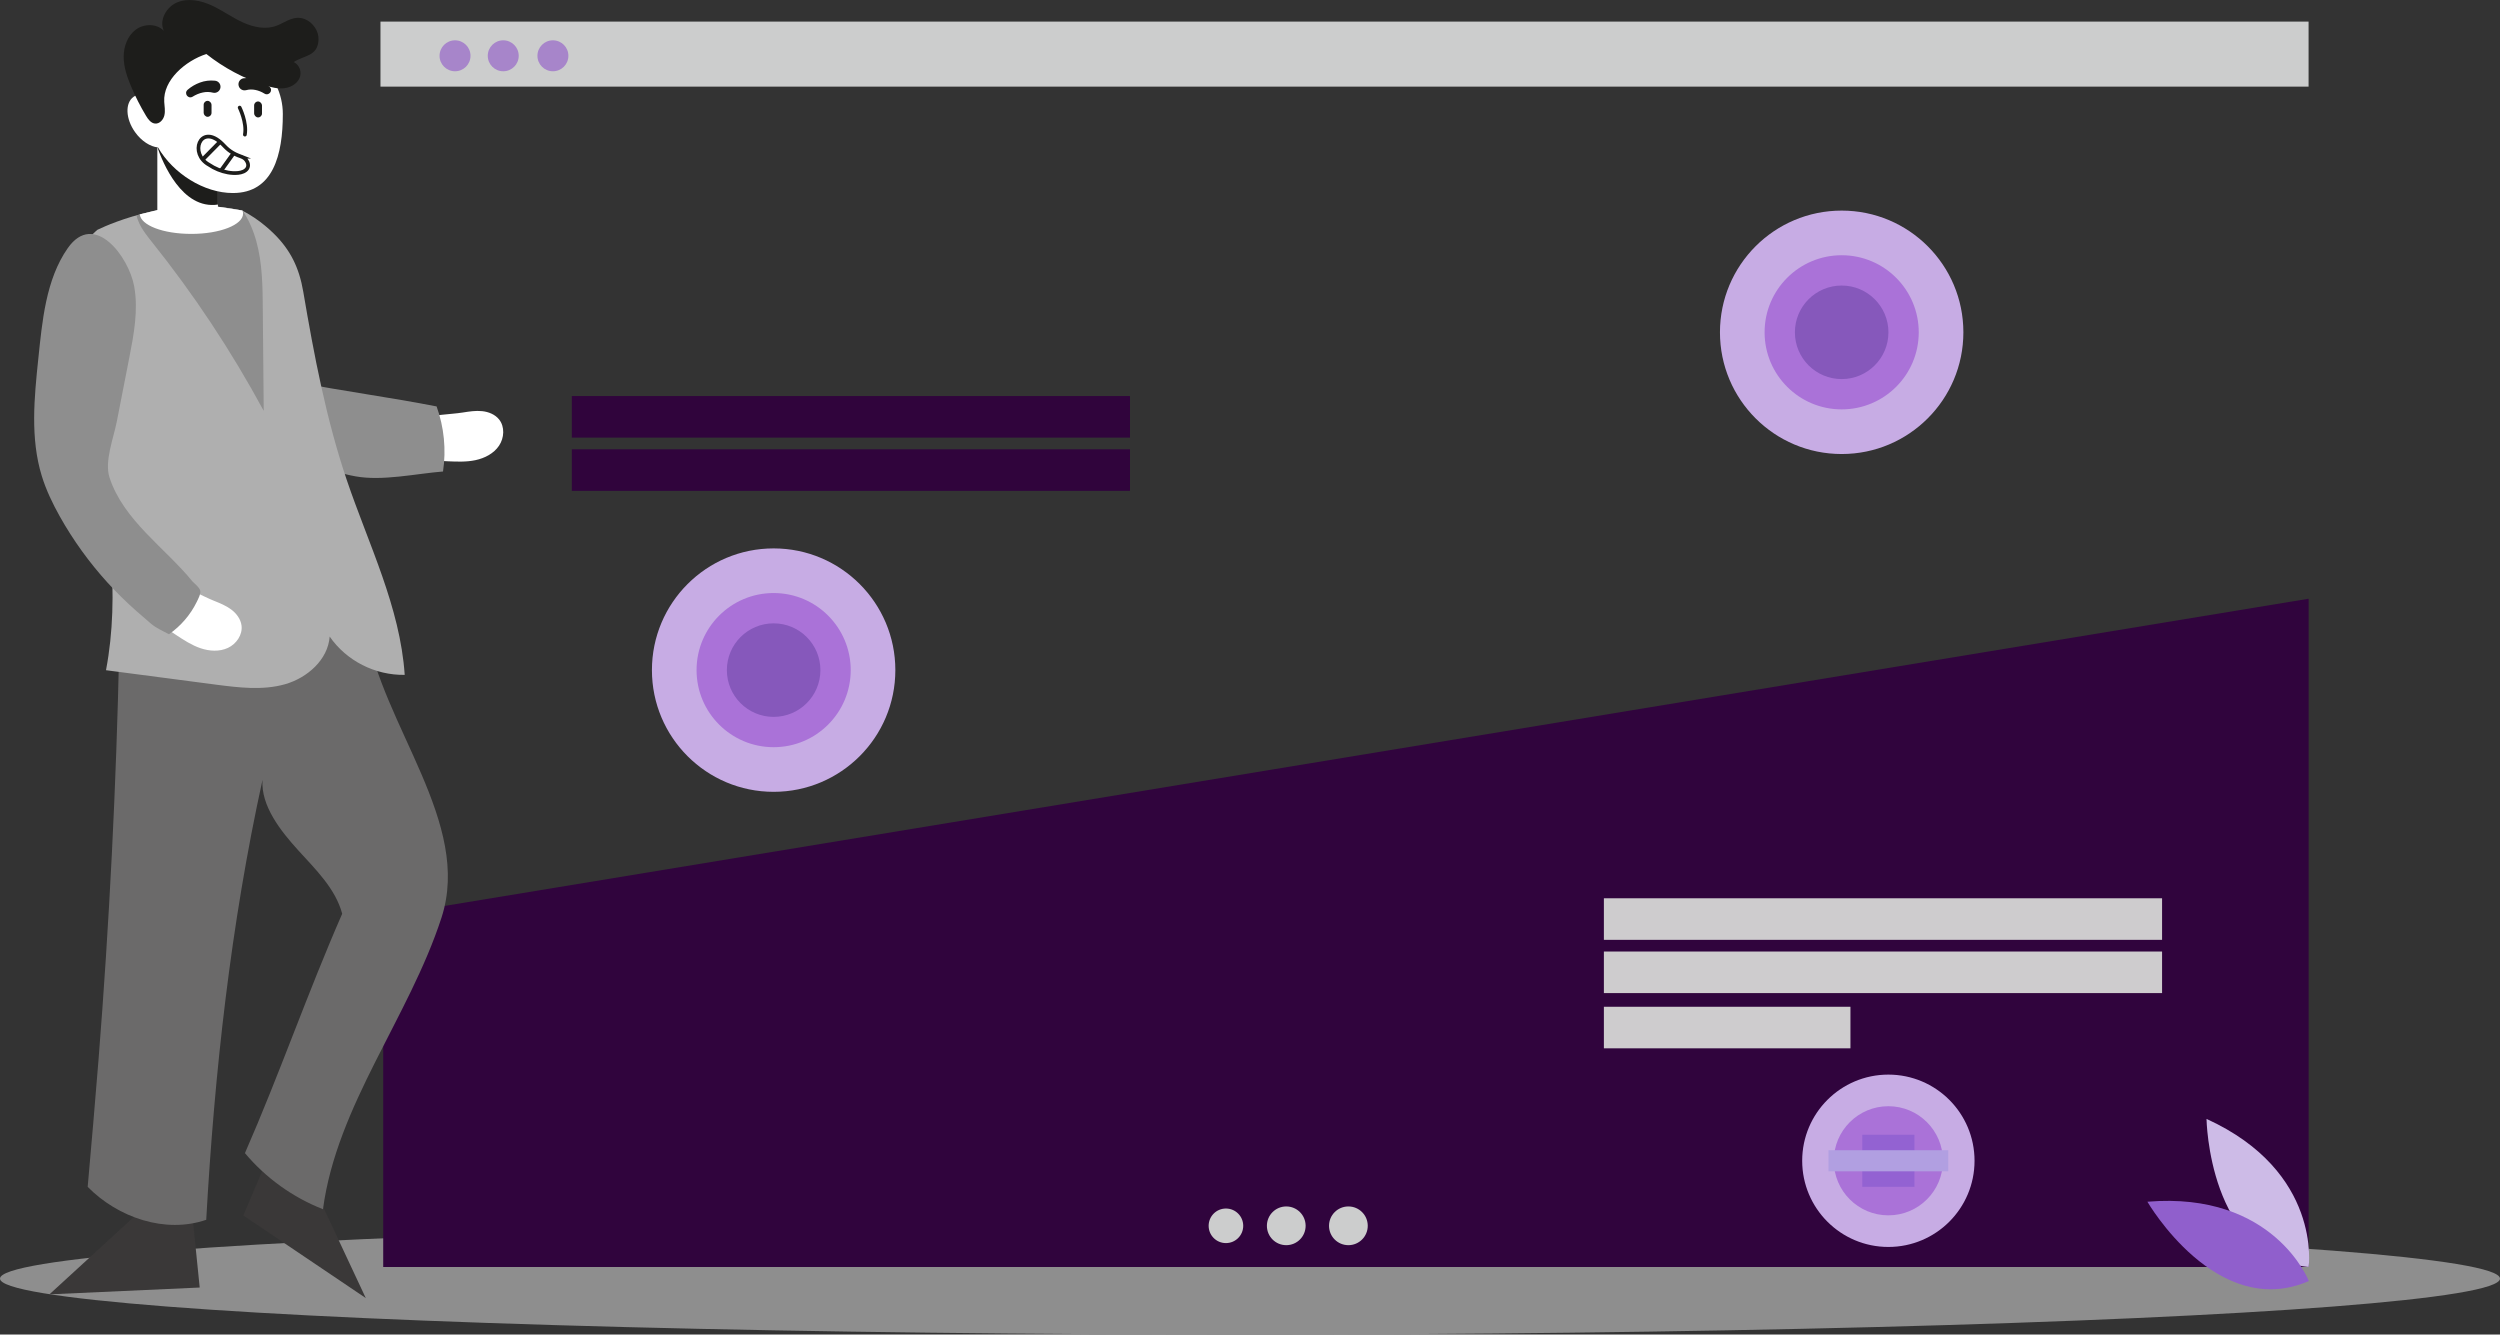 <?xml version="1.0" encoding="UTF-8"?>
<svg id="Layer_2" data-name="Layer 2" xmlns="http://www.w3.org/2000/svg" viewBox="0 0 1041.8 556.14">
  <rect x="0" y="0" width="1041.8" height="556.14" fill="#333333" stroke="none"/>
  <defs>
    <style>
      .cls-1 {
        fill: #aa72d8;
      }

      .cls-2 {
        fill: #cdbbe7;
      }

      .cls-3, .cls-4, .cls-5 {
        fill: none;
      }

      .cls-3, .cls-4, .cls-5, .cls-6, .cls-7 {
        stroke-miterlimit: 10;
      }

      .cls-3, .cls-5 {
        stroke-width: 17.32px;
      }

      .cls-3, .cls-6 {
        stroke: #30043c;
      }

      .cls-8 {
        fill: #c7ace4;
      }

      .cls-9 {
        fill: #9362d2;
      }

      .cls-4 {
        stroke-linecap: round;
        stroke-width: 1.55px;
      }

      .cls-4, .cls-7 {
        stroke: #1d1d1b;
      }

      .cls-10 {
        fill: #3a3838;
      }

      .cls-11 {
        fill: #8e8e8e;
      }

      .cls-12 {
        fill: #8658bb;
      }

      .cls-13, .cls-6 {
        fill: #cccdcd;
      }

      .cls-14 {
        fill: #b19fe1;
      }

      .cls-15 {
        fill: #a785ca;
      }

      .cls-16 {
        fill: #1d1d1b;
      }

      .cls-17 {
        fill: #905fcc;
      }

      .cls-5 {
        stroke: #ceccce;
      }

      .cls-18, .cls-7 {
        fill: #fff;
      }

      .cls-6 {
        stroke-width: 1.73px;
      }

      .cls-19 {
        fill: #6b6a6a;
      }

      .cls-7 {
        stroke-width: 1.69px;
      }

      .cls-20 {
        fill: #30043d;
      }

      .cls-21 {
        fill: #afafaf;
      }
    </style>
  </defs>
  <g id="Layer_1-2" data-name="Layer 1">
    <g>
      <line class="cls-3" x1="238.28" y1="173.7" x2="470.89" y2="173.7"/>
      <line class="cls-3" x1="238.28" y1="195.89" x2="470.89" y2="195.89"/>
      <ellipse class="cls-11" cx="520.9" cy="532.82" rx="520.9" ry="23.32"/>
      <polygon class="cls-10" points="109.36 487.76 101.4 506.52 152.43 540.93 129.15 491.21 109.36 487.76"/>
      <polygon class="cls-10" points="79.91 503.9 83.22 536.54 20.6 539.38 68.34 495.63 79.91 503.9"/>
      <path class="cls-18" d="M173.5,175.81c.59-.43,1.12-.75,1.52-.93,5.01-2.22,12.41-2.11,17.85-2.98,2.66-.42,5.35-.85,8.03-.57s5.38,1.35,7.07,3.45c2.46,3.05,2.17,7.73-.03,10.98s-5.95,5.17-9.78,5.99c-3.83.82-7.8.64-11.71.47-3.67-.17-7.43-.35-10.85-1.7s-6.51-4.11-7.25-7.71c-.41-1.99,2.82-5.29,5.16-6.99Z"/>
      <polygon class="cls-20" points="962.05 249.5 962.05 527.98 159.69 527.98 159.69 381.73 962.05 249.5"/>
      <path class="cls-19" d="M49.69,270.16c-1.23,57.25-4.11,114.46-8.64,171.54-1.4,17.64-2.96,35.26-4.51,52.89,12.64,12.83,32.37,19.6,49.4,13.72,3.44-61.44,10.25-123.21,23.45-183.31-.72,10.82,7.58,21.29,14.87,29.32s15.54,15.99,18.34,26.46c-14.46,33-26.08,66.75-40.53,99.75,8.66,10.34,19.96,18.46,32.52,23.37,5.82-43.4,35.84-79.85,49.39-121.49,12.86-39.53-24.77-79.9-31.5-120.93-34.57-4.96-68.79.66-102.78,8.67Z"/>
      <path class="cls-11" d="M184.61,196.48c1.38-9.07.45-18.48-2.67-27.11-19.17-3.79-38.79-6.31-57.95-10.1,2.3,5.31,2.46,11.25,3.12,17,.66,5.75,2.04,11.79,6.13,15.89,3.86,3.87,9.47,5.35,14.84,6.33,11.26,2.06,25.13-1.09,36.54-2.01Z"/>
      <path class="cls-21" d="M168.67,281.23c-12.29.23-24.33-5.84-31.29-15.97-.69,9.65-9.32,17.23-18.62,19.88-9.32,2.63-19.22,1.4-28.82.16-15.26-2.01-30.51-4-45.77-6.01,6.1-32.05.81-64.71-4.26-96.51-2.56-16.12-5.16-32.28-6.36-48.57-.59-8.03-1.85-16.14-1.11-24.21.55-6.08,3.27-9.8,7.36-13.54.24-.23.52-.45.78-.69,6.25-3,32.62-14.36,60.52-7.95.03.02.07.03.1.05,3.31,1.75,6.44,3.84,9.3,6.23,1.26,1.04,2.42,2.1,3.52,3.17,6.98,6.82,10.65,14.25,12.36,24.31,4.5,26.41,9.49,52.87,18.08,78.31,9.09,26.89,22.29,53.01,24.19,81.34Z"/>
      <path class="cls-18" d="M70.54,243.78c.72-.06,1.34-.07,1.78-.02,5.44.67,11.74,4.56,16.85,6.6,2.5,1,5.03,2.02,7.18,3.63s3.92,3.92,4.29,6.59c.55,3.88-2.1,7.75-5.65,9.41-3.55,1.65-7.76,1.39-11.47.12s-7.02-3.45-10.29-5.61c-3.07-2.03-6.2-4.11-8.44-7.03s-3.48-6.87-2.27-10.34c.67-1.92,5.13-3.09,8.02-3.35Z"/>
      <path class="cls-11" d="M15.96,149.5c-1.71,16.33-3.37,33.19,1.46,48.88,1.81,5.87,4.49,11.44,7.49,16.81,5.56,9.93,12.27,19.2,19.92,27.62,3.83,4.21,7.89,8.2,12.16,11.96,1.97,1.73,3.97,3.46,5.96,5.15,2.16,1.85,4.94,3.02,7.46,4.38,4.91-3.4,8.93-8.07,11.56-13.44.58-1.18,1.78-3.38,1.46-4.75s-2.25-2.77-3.22-3.81c-11.37-13.99-28.83-25.5-34.59-43.37-2.15-6.66,1.7-16.35,3.07-23.35l5.15-26.34c1.93-9.86,3.86-20,2.08-29.89-2.24-12.43-16.66-31.67-27.69-15.94-9.17,13.08-10.66,30.72-12.27,46.1Z"/>
      <path class="cls-11" d="M109.9,171.22c-13.46-24.92-29.16-48.64-46.88-70.74-.97-1.21-1.96-2.48-2.87-3.79-1.51-2.18-2.75-4.5-3.24-6.94,11.6-3.27,27.64-5.73,44.21-1.92.03.02.07.03.1.05,1.94,2.98,3.43,6.1,4.55,9.32,3.13,8.87,3.62,18.55,3.71,28.38.14,15.22.28,30.43.42,45.65Z"/>
      <g>
        <path class="cls-18" d="M101.29,89.02c0,4.66-9.64,8.45-21.52,8.45s-21.11-3.62-21.51-8.15l7.3-1.8v-27.42l25.25,18.05v7.98l10.18,1.57c.21.39.31.82.31,1.31Z"/>
        <path class="cls-16" d="M90.81,78.15v7.1c-15,2.2-23.05-17.57-25.25-23.96v-1.2l4.92,5.94,13.29,8.95,7.04,3.16Z"/>
        <path class="cls-18" d="M85.2,17.11c-14.21,0-21.1,9.53-22.88,22.83-2.45-.94-4.86-.88-6.65.39-3.62,2.58-3.35,9.18.61,14.73,2.67,3.75,6.34,6.06,9.56,6.38,6.33,10.89,19.17,19,31.19,19,16.79,0,20.83-15.83,20.83-32.93s-15.86-30.4-32.65-30.4Z"/>
        <path class="cls-16" d="M86,22.51c7.27,5.76,15.59,10.2,24.43,13.04,2.56.82,5.25,1.52,7.92,1.23,2.68-.29,5.37-1.75,6.46-4.21,1.1-2.48.03-5.54-2.41-6.71,4.25-2.82,10.01-2.32,10.34-9.24.18-3.71-2.39-7.39-5.84-8.7-4.34-1.64-7.54,1.12-11.37,2.69-4.56,1.87-9.83.78-14.32-1.27s-8.51-5.01-12.98-7.07-9.75-3.17-14.31-1.32c-4.57,1.85-7.76,7.49-5.63,11.93-2.91-3.14-8.29-3.09-11.72-.52-3.43,2.56-5.04,7.04-5.03,11.32s1.44,8.43,3.11,12.38c1.77,4.19,3.84,8.26,6.18,12.16.89,1.49,2.07,3.12,3.81,3.27,1.87.16,3.43-1.6,3.86-3.43s.06-3.73-.06-5.61c-.56-9.1,8.88-17.14,17.55-19.94Z"/>
        <rect class="cls-16" x="84.87" y="42.02" width="3.28" height="6.66" rx="1.64" ry="1.64"/>
        <rect class="cls-16" x="105.9" y="42.28" width="3.28" height="6.66" rx="1.64" ry="1.64"/>
        <path class="cls-4" d="M99.87,44.83s3.09,6.2,2.18,11.27"/>
        <path class="cls-16" d="M78.14,37.45c1.55-1.34,3.26-2.34,5.19-3.05,1.96-.73,4.13-1,6.25-.77,1.4.12,2.43,1.35,2.3,2.75-.12,1.51-1.59,2.59-3.06,2.26-1.38-.36-2.84-.42-4.27-.1-1.52.3-3.01.95-4.33,1.78-1.86,1.07-3.66-1.44-2.07-2.86h0Z"/>
        <path class="cls-16" d="M110.09,38.94c-2.21-1.34-4.99-2.08-7.51-1.37-1.39.38-2.82-.47-3.14-1.88-.32-1.37.53-2.73,1.9-3.05,2.08-.32,4.25-.03,6.19.69,1.8.67,3.38,1.6,4.82,2.86,1.66,1.57-.4,4.04-2.26,2.75h0Z"/>
        <path class="cls-4" d="M100.64,65.28c-.47-.19-.97-.35-1.49-.55-1.44-.57-2.77-1.37-3.98-2.32s-2.16-2.19-3.33-3.19c-8.49-7.36-13.04,4.82-4.78,9.4,2.36,1.61,5.12,2.75,7.93,3.25,2.29.41,6.46.63,8-1.62.78-1.14.36-2.59-.43-3.6-.56-.71-1.21-1.08-1.93-1.37Z"/>
        <line class="cls-7" x1="84.71" y1="66.21" x2="91.56" y2="59.27"/>
        <line class="cls-7" x1="97.14" y1="64.1" x2="92.11" y2="71.13"/>
      </g>
      <line class="cls-5" x1="668.37" y1="382.99" x2="900.98" y2="382.99"/>
      <line class="cls-5" x1="668.37" y1="405.18" x2="900.98" y2="405.18"/>
      <line class="cls-5" x1="668.37" y1="428.2" x2="771.12" y2="428.2"/>
      <rect class="cls-13" x="158.55" y="9" width="803.48" height="27.1"/>
      <circle class="cls-13" cx="561.9" cy="510.82" r="8.07"/>
      <circle class="cls-13" cx="536.01" cy="510.82" r="8.07"/>
      <circle class="cls-6" cx="510.87" cy="510.82" r="8.07"/>
      <circle class="cls-8" cx="322.39" cy="279.25" r="50.72"/>
      <circle class="cls-1" cx="322.39" cy="279.25" r="32.12"/>
      <circle class="cls-12" cx="322.39" cy="279.25" r="19.49"/>
      <circle class="cls-8" cx="767.46" cy="138.48" r="50.72"/>
      <circle class="cls-1" cx="767.46" cy="138.48" r="32.12"/>
      <circle class="cls-12" cx="767.46" cy="138.48" r="19.49"/>
      <circle class="cls-8" cx="786.92" cy="483.72" r="35.91"/>
      <circle class="cls-1" cx="786.92" cy="483.72" r="22.74"/>
      <rect class="cls-9" x="776.06" y="472.86" width="21.72" height="21.72"/>
      <rect class="cls-14" x="761.97" y="479.32" width="49.9" height="8.79"/>
      <circle class="cls-15" cx="230.41" cy="23.25" r="6.45"/>
      <circle class="cls-15" cx="209.71" cy="23.25" r="6.45"/>
      <circle class="cls-15" cx="189.62" cy="23.25" r="6.45"/>
      <path class="cls-2" d="M919.5,466.27s.85,57.51,42.56,61.71c0,0,5.64-39.74-42.56-61.71Z"/>
      <path class="cls-17" d="M962.13,533.84s-14.48-37.43-67.27-33.06c0,0,28.83,49.77,67.27,33.06"/>
    </g>
  </g>
</svg>